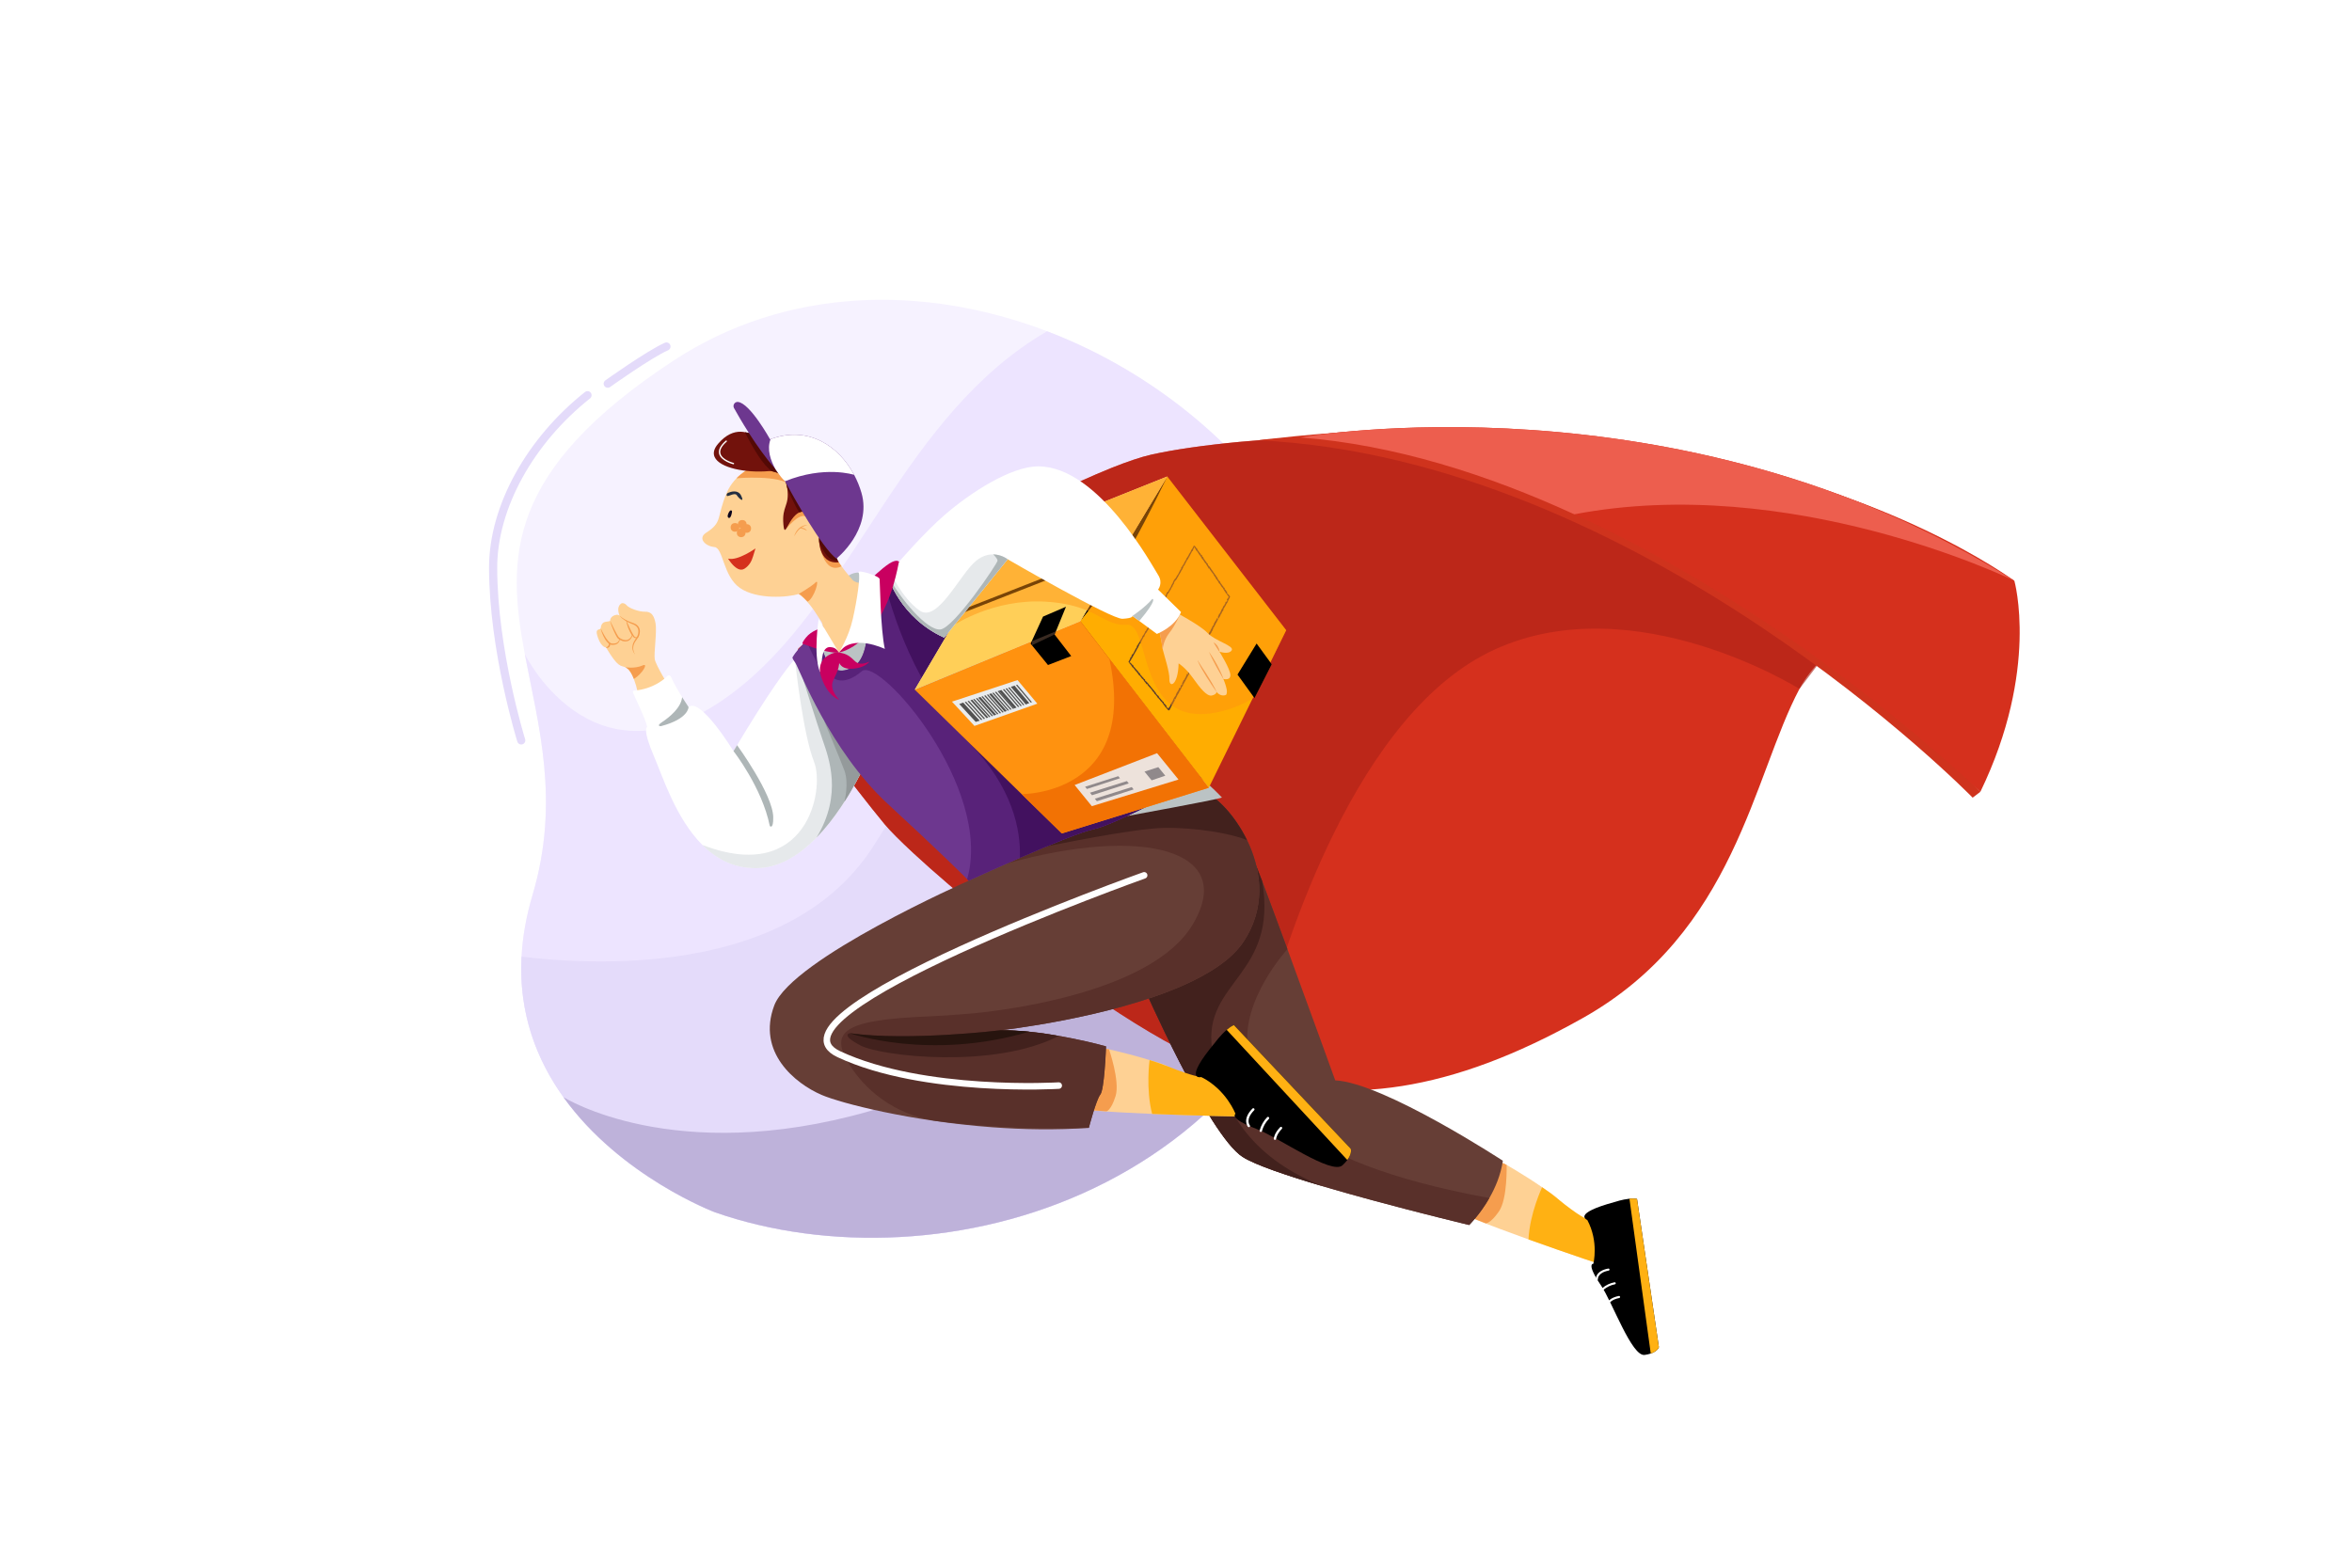 <svg xmlns="http://www.w3.org/2000/svg" width="540" height="360" viewBox="0 0 540 360">
    <g fill="none" fill-rule="evenodd">
        <path fill="#FFF" fill-rule="nonzero" d="M0 0H540V360H0z"/>
        <path fill="#F6F2FF" fill-rule="nonzero" d="M311.338 189.969c-14.993 85.148-96.116 106.234-147.16 88.428 0 0-57.168-21.489-41.922-72.83 6.444-21.703 1.287-39.15-1.767-55.377-4.17-22.154-4.428-42.037 34.116-67.36 25.926-17.035 57.612-17.524 85.795-6.763 44.4 16.95 80.11 61.817 70.938 113.902z"/>
        <path fill="#EDE4FF" fill-rule="nonzero" d="M311.338 189.969c-14.993 85.148-96.116 106.234-147.16 88.428 0 0-46.605-17.517-44.433-58.709.23-4.43 1.03-9.135 2.51-14.12 6.445-21.703 1.29-39.15-1.765-55.375.187.381 17.002 34.468 50.252 6.924 25.838-21.408 36.851-61.962 69.657-81.044 24.99 9.54 47.227 27.923 60.259 51.461 10.121 18.274 14.688 39.665 10.68 62.435z"/>
        <path fill="#E4DBFA" fill-rule="nonzero" d="M311.338 189.969c-14.993 85.148-96.116 106.234-147.16 88.428 0 0-21.725-8.167-34.818-26.456-6.084-8.5-10.304-19.185-9.615-32.253 19.892 2.366 62.706 3.577 81.096-25.872 20.48-32.798 53.474-83.181 99.817-66.288 1.724 3.111 3.281 6.312 4.666 9.588 6.76 16.008 9.341 33.96 6.014 52.853z"/>
        <path fill="#BEB2DA" fill-rule="nonzero" d="M311.338 189.969c-14.993 85.148-96.116 106.234-147.16 88.428 0 0-21.725-8.167-34.818-26.456 0 0 25.315 16.038 70.138 3.262 49.038-13.977 65.274-91.483 105.826-118.087 6.76 16.008 9.341 33.96 6.014 52.853z"/>
        <path fill="#D5301D" fill-rule="nonzero" d="M203.077 189.24c1.246 1.5 3.547 3.814 6.624 6.667 9.242 8.57 25.54 21.978 41.434 32.876.883.598 1.755 1.206 2.653 1.793 9.213 6.162 18.127 11.32 25.312 14.046 2.648.998 5.308 1.886 8 2.643h.022c21.923 6.217 45.32 3.966 76.379-13.543 34.866-19.66 38.986-55.452 49.638-75.522 1.334-2.515 3.103-4.778 5.187-6.83 14.326-14.152 43.283-17.893 44.132-18-.763-.578-28.873-21.04-75.121-28.573-3.142-.51-6.332-.978-9.526-1.401-44.465-5.922-92.752-3.564-113.323.967-.023 0-.047.018-.07.016-.021-.002-.034.008-.067.016-2.413.545-5.524 1.606-9 2.99-.06.032-.122.056-.186.073-4.584 1.847-9.823 4.245-15.028 6.754-9.311 4.517-18.525 9.425-23.75 12.256-2.713 1.49-4.355 2.399-4.355 2.399l-6.547.146-22.21 19.927s-.923 3.31-1.332 5.186c-.2.942 2.849 10.875 6.462 15.948 2.546 3.62 5.619 7.703 8.538 11.47 2.217 2.861 4.36 5.547 6.134 7.696z"/>
        <path fill="#AD2217" fill-rule="nonzero" d="M203.077 189.24c1.246 1.5 3.547 3.814 6.624 6.667 9.242 8.57 25.54 21.978 41.434 32.876.883.598 1.755 1.206 2.653 1.793 9.213 6.162 18.127 11.32 25.312 14.046 2.648.998 5.308 1.886 8 2.643h.022s.748-3.79 2.354-9.905c2.85-10.89 8.378-29.193 17.055-46.583 8.817-17.691 20.872-34.462 36.701-41.654 32.193-14.628 69.907 9.08 69.907 9.08l5.187-6.831-40.514-47.976c-44.465-5.922-92.752-3.564-113.323.967-.023 0-.047.018-.069.016-.022-.002-.035.008-.068.016-2.413.545-5.524 1.606-9 2.99-.06.032-.122.056-.186.073-4.584 1.847-9.823 4.245-15.028 6.754-9.311 4.517-18.525 9.425-23.75 12.256-2.713 1.49-4.355 2.399-4.355 2.399l-6.547.146-18.306 16.114c-.009.008-.014.02-.015.031-.018.077-.077.23-.166.462-.797 2.397-4.202 12.417-4.615 14.292-.2.944 2.408 5.084 6.016 10.154 2.547 3.62 5.62 7.703 8.538 11.47 2.222 2.869 4.364 5.555 6.139 7.704z" opacity=".62"/>
        <path fill="#CF331D" fill-rule="nonzero" d="M454.685 181.822l-1.78 1.35s-75.93-77.922-164.097-82.067c0 0 52.793-6.772 76.35.836 23.557 7.607 89.527 79.88 89.527 79.88z"/>
        <path fill="#D5301D" fill-rule="nonzero" d="M298.52 100.45c21.61 1.666 43.098 8.547 62.933 17.654 52.47 24.067 93.23 63.716 93.23 63.716 13.579-28.075 7.798-48.45 7.798-48.45-.008-.008-.02-.014-.032-.015-76.754-48.432-163.93-32.905-163.93-32.905z"/>
        <path fill="#ED5E4E" fill-rule="nonzero" d="M298.52 100.45c21.61 1.666 43.098 8.547 62.933 17.654 49.484-9.462 99.445 14.49 100.997 15.251-76.755-48.432-163.93-32.905-163.93-32.905z"/>
        <path fill="#FED194" fill-rule="nonzero" d="M153.555 157.61s-3.959 3.853-7.104 1.484c-.226-1.083-.534-2.147-.923-3.182-.37-.955-.845-1.87-1.413-2.33-.176-.144-.37-.265-.577-.36-1.038-.461-1.595.199-4.408-4.552 0 0-.99.07-1.803-2.12s.036-1.837.6-2.192c0 0-.034-1.377 1.06-1.554l1.097-.176s-.142-1.167 1.45-1.448c0 0 .492-.072.74.244-.034-.071-.961-2.063.461-2.895 0 0 .602-.177 1.166.494.564.672 2.864 1.485 4.206 1.45 1.341-.036 2.05.741 2.402 2.653.352 1.912-.424 6.944-.177 8.278.247 1.334 3.223 6.206 3.223 6.206z"/>
        <path fill="#F59D4E" fill-rule="nonzero" d="M142.293 141.414c.366.327.769.61 1.2.842.43.236.878.44 1.338.61.23.087.461.157.692.25.232.09.451.21.652.356.41.302.674.763.727 1.27.038.498-.055.998-.271 1.449-.121.216-.259.422-.411.617-.143.2-.285.4-.41.61-.261.414-.413.888-.44 1.377-.004.491.131.973.388 1.392l-.03.018c-.32-.405-.51-.898-.542-1.413-.006-.53.128-1.051.39-1.51.12-.225.253-.442.4-.65.134-.183.255-.376.36-.577.022-.038.04-.1.06-.15.021-.05.036-.107.055-.158.032-.107.059-.215.08-.325.04-.21.05-.426.027-.64-.038-.412-.248-.788-.577-1.039-.173-.135-.364-.248-.566-.334-.2-.087-.448-.176-.678-.275-.463-.195-.908-.432-1.329-.707-.424-.27-.806-.599-1.135-.977l.02-.036z"/>
        <path fill="#F59D4E" fill-rule="nonzero" d="M143.791 142.425c.353.84.724 1.673 1.133 2.485.191.412.419.806.68 1.177.036.043.077.08.115.115.02.018.045.031.067.048.022.017.046.03.072.041.096.053.208.07.316.049.216-.063.399-.208.509-.404l.03.017c-.036.118-.094.229-.171.325-.085.11-.2.194-.331.24-.151.049-.315.043-.462-.017-.035-.011-.07-.026-.101-.045-.033-.017-.064-.036-.094-.056-.055-.047-.115-.096-.165-.145-.312-.362-.574-.764-.78-1.195-.099-.209-.197-.418-.286-.629l-.126-.322c-.042-.106-.08-.216-.115-.325-.154-.438-.264-.89-.329-1.35l.038-.01z"/>
        <path fill="#F59D4E" fill-rule="nonzero" d="M140.106 142.62c.309.642.623 1.282.947 1.915.163.317.327.632.497.945.086.156.172.31.263.462.047.076.092.152.142.225.046.073.1.14.16.203.265.232.574.408.91.515.167.055.34.09.515.104.175.01.35-.008.519-.055.33-.122.614-.346.808-.64.105-.142.183-.3.23-.47.05-.168.04-.347-.026-.509l.029-.017c.105.164.146.362.115.555-.03.193-.097.378-.197.545-.05.084-.103.164-.162.24l-.091.116-.046.054-.054.054c-.038.036-.075.072-.116.106-.04.035-.085.06-.129.088l-.067.044-.071.033c-.048.022-.096.047-.146.065-.198.07-.406.103-.616.097-.202-.008-.402-.04-.597-.095-.19-.057-.373-.135-.546-.23-.181-.095-.35-.211-.502-.347-.043-.041-.081-.086-.116-.135l-.027-.035-.021-.031-.04-.062c-.056-.083-.1-.162-.147-.242-.091-.161-.18-.318-.26-.48-.158-.325-.317-.646-.454-.977-.29-.658-.536-1.334-.735-2.024l.03-.016z"/>
        <path fill="#F59D4E" fill-rule="nonzero" d="M137.95 144.353c.24.52.501 1.031.787 1.527.276.501.605.97.98 1.402.095.105.199.202.31.29.107.087.234.15.37.181.28.047.566.044.844-.01.28-.053.532-.2.717-.416.175-.224.282-.495.307-.779h.034c.037.312-.034.626-.2.892-.19.278-.474.478-.799.565-.155.046-.316.073-.478.08h-.239l-.115-.007h-.059c-.022 0-.044-.002-.066-.006-.188-.034-.366-.114-.518-.231-.128-.099-.25-.207-.36-.324-.2-.228-.382-.471-.543-.727-.154-.251-.295-.51-.421-.776-.255-.526-.448-1.079-.577-1.649l.026-.012z"/>
        <path fill="#F59D4E" fill-rule="nonzero" d="M139.135 148.653c.126-.026.244-.079.347-.155.099-.077.178-.178.23-.293.054-.115.088-.24.1-.367v-.193l-.01-.197h.034c.064.055.119.12.162.192.038.073.066.15.084.23.03.169.009.342-.064.497-.078.165-.215.296-.384.366-.164.072-.354.06-.507-.035l.008-.045zM145.532 155.912c-.37-.955-.844-1.87-1.412-2.33-.176-.144-.37-.265-.577-.36.059.01 2.222.383 4-.417 1.444-.651-.117 1.974-2.01 3.107z"/>
        <path fill="#FFF" fill-rule="nonzero" d="M200.84 170.5s-10.542 27.762-26.239 28.817c-5.616.376-9.956-1.9-13.351-5.292-6.092-6.088-9.133-15.764-11.013-20.128-2.929-6.794-1.64-6.94-1.64-6.94-.264-1.616-2.959-7.117-3.223-7.79-.264-.673.294-.586.294-.586 4.363-.352 7.029-2.782 7.527-3.31.498-.527.85.147.85.147 1.082 2.578 4.038 6.954 4.038 6.954 2.694-2.388 10.324 10.12 10.324 10.12 8.273-13.88 12.298-19.11 13.951-20.99.693-.785.97-.984.97-.984L200.84 170.5z"/>
        <path fill="#AEB6B7" fill-rule="nonzero" d="M158.084 162.367s.078 2.7-6.326 4.384c0 0-1.288.079.312-.976s4.315-3.254 4.54-5.687l1.474 2.279zM168.408 172.486s6.561 8.376 8.329 17.192c0 0 .832.955.793-2.02-.07-5.23-8.3-16.542-8.3-16.542l-.822 1.37z"/>
        <path fill="#D2D7DB" fill-rule="nonzero" d="M200.84 170.5s-5.055 13.314-13.384 21.853c-3.692 3.79-8.033 6.639-12.86 6.964-5.615.376-9.956-1.9-13.35-5.292 24.07 9.26 28.197-12.693 25.65-19.088-2.548-6.396-4.295-22.712-4.295-22.712-.098-.235-.18-.477-.246-.723.692-.785.97-.984.97-.984l5.103 5.823L200.84 170.5z" opacity=".54"/>
        <path fill="#AEB6B7" fill-rule="nonzero" d="M187.46 192.347c6.095-9.98 2.78-18.397 1.374-22.527-1.406-4.13-4.393-13.648-4.393-13.648s1.538-.116 3.991.163l12.409 14.165s-5.056 13.308-13.38 21.847z"/>
        <path fill="#949A9B" fill-rule="nonzero" d="M193.846 184.13s1.154-4.207 0-7.252-4.721-11.53-4.721-11.53l8.743 11.704s-2.391 4.659-4.022 7.077z"/>
        <path fill="#BBC3C4" fill-rule="nonzero" d="M197.131 131.486s-1.972-.157-3.32 1.708c-1.347 1.864 1.914 3.388 4.062 2.099 2.149-1.29-.742-3.807-.742-3.807z"/>
        <path fill="#FED194" fill-rule="nonzero" d="M198.888 132.817s-.784 1.922-3.009.51c-2.475-2.77-5.467-6.747-6.05-10.33-1.029-6.305-8.43-19.508-13.513-17.223 0 0-4.685 1.057-7.731 4.615-.703.814-1.278 1.729-1.705 2.715-2.478 5.758-.866 6.754-4.757 9.231-2.016 1.287-.158 3.115 1.895 3.285 2.053.17 1.95 6.698 5.885 9.41 3.934 2.713 11.062 2.146 13.456 1.372 0 0 1.987 1.183 4.247 4.862.354.577.71 1.12 1.06 1.63 0 0 2.202 6.196 1.977 8.97-.225 2.772 12.075-1.368 12.192-6.483.116-5.115-3.947-12.564-3.947-12.564z"/>
        <path fill="#F59D4E" fill-rule="nonzero" d="M188.067 124.417s.882 7.719 5.146 5.622l-3.415-4.744-1.731-.878zM184.861 118.59s-1.154-.997-4.559 3.053c0 0 1.288-6.476 3.3-6.379 2.013.097 1.26 3.326 1.26 3.326zM169.09 109.83s10.228-.897 12.577 1.75c2.35 2.647-4.862-6.778-4.862-6.778s-5.641 2.839-7.715 5.028z"/>
        <path fill="#72120C" fill-rule="nonzero" d="M183.363 106.15c5.297 2.09 6.45 13.487 2.848 11.662-4.836-2.45-5.948 7.13-6.346 2.68-.398-4.449 1.463-4.125.884-8.402-.547-4.038-3.871-3.923-4.237-3.902-5.294.454-11.297-.726-12.434-3.231-.395-.868-.204-1.894.808-3.067 1.827-2.129 3.63-2.79 5.2-2.748 2.917.077 5.034 2.574 5.034 2.574s12.877 1.169 8.243 4.434z"/>
        <path fill="#530905" fill-rule="nonzero" d="M180.748 112.09s1.846 4.446 2.797 5.566c0 0 1.067-.33 1.318-.07.252.262-4.401-6.73-4.401-6.73l.286 1.234zM171.04 99.253s3.462 7.262 6.231 8.968l2.014.593-6.403-9.254-1.842-.307z"/>
        <path fill="#72120C" fill-rule="nonzero" d="M188.043 123.547s-.294 6.084 4.535 5.585c0 0-2.158-3.735-1.862-4.837.295-1.102-2.673-.748-2.673-.748z"/>
        <path fill="#530905" fill-rule="nonzero" d="M188.067 124.417s1.745 4.851 4.269 4.277l-.713-1.414-3.41-4.355s-.287.582-.146 1.492z"/>
        <path fill="#6D378F" fill-rule="nonzero" d="M196.104 109.04c.7 1.314 1.263 2.697 1.68 4.128 2.484 8.554-5.752 15.115-5.752 15.115-3.281-2.41-9.837-14.158-11.807-17.77l-.577-1.06c-.55-.545-1.094-1.133-1.633-1.748-4.362-4.98-8.282-11.808-9.49-13.988-.367-.662.149-1.49.903-1.415 2.781.272 7.37 8.582 7.37 8.582l.102-.037c8.675-3.202 15.677 1.576 19.204 8.192z"/>
        <path fill="#FFF" fill-rule="nonzero" d="M180.23 110.514c9.107-3.692 15.88-1.472 15.88-1.472-3.525-6.619-10.529-11.395-19.2-8.193-.886 2.377.04 4.954 1.116 6.859-.006-.003 1.007 1.685 2.205 2.806z"/>
        <path fill="#F59D4E" fill-rule="nonzero" d="M183.355 136.407s2.915-1.68 3.915-2.675c1-.996-.304 3.668-1.854 4.421 0 0-1.724-1.844-2.06-1.746z"/>
        <path fill="#FFF" fill-rule="nonzero" d="M168.468 106.593c-.034.02-.076.026-.115.016-.115-.029-2.849-.728-3.255-2.409-.22-.912.29-1.917 1.516-2.986.04-.049.103-.07.163-.053.06.016.105.066.115.127.009.062-.019.123-.071.157-1.131.987-1.608 1.887-1.417 2.677.36 1.5 3 2.172 3.024 2.18.04.009.076.034.097.07.022.035.029.078.018.118-.009.044-.036.081-.075.103z"/>
        <path fill="#F59D4E" fill-rule="nonzero" d="M182.33 123.192c.088-.349.226-.683.41-.993.18-.315.405-.603.667-.855.267-.254.58-.454.923-.587.34-.132.706-.18 1.068-.14-.348.04-.687.139-1.003.29-.155.074-.303.162-.443.263-.14.098-.274.208-.398.326-.25.24-.476.505-.674.79-.203.29-.387.592-.55.906z"/>
        <path fill="#F59D4E" fill-rule="nonzero" d="M185.27 121.893c-.141-.083-.276-.16-.413-.23-.135-.069-.274-.128-.417-.178-.14-.05-.286-.083-.434-.103-.153-.018-.307-.024-.461-.02.143-.085.305-.135.472-.143.168-.01.337.012.497.068.157.055.305.135.436.238.13.1.239.226.32.368z"/>
        <path fill="#0A031C" fill-rule="nonzero" d="M167.335 117.668s-.577 1.007-.041 1.255c.535.248.84-1.423.756-1.57-.203-.352-.561-.036-.715.315z"/>
        <path fill="#D5301D" fill-rule="nonzero" d="M173.455 125.934c-.448 1.322-.628 2.399-1.209 3.326-.329.522-.764.967-1.277 1.309-.507.346-1.039.303-1.544.06-1.224-.59-2.26-2.344-2.26-2.344 2.225.567 6.29-2.351 6.29-2.351z"/>
        <circle cx="170.413" cy="120.41" r="1" fill="#F59D4E" fill-rule="nonzero"/>
        <circle cx="171.437" cy="121.357" r="1" fill="#F59D4E" fill-rule="nonzero"/>
        <circle cx="168.752" cy="121.104" r="1" fill="#F59D4E" fill-rule="nonzero"/>
        <circle cx="170.167" cy="122.355" r="1" fill="#F59D4E" fill-rule="nonzero"/>
        <path fill="#242E41" fill-rule="nonzero" d="M166.822 113.652c.018-.217.157-.405.359-.487.638-.27 2.26-.78 2.96.613.883 1.755-.366.874-.974-.053-.545-.83-2.387.765-2.345-.073z"/>
        <path fill="#FED194" fill-rule="nonzero" d="M369.16 290.908s-8.814-2.906-18.232-6.294c-8.7-3.129-17.919-6.67-21.173-8.706-6.775-4.236 15.517-8.769 15.517-8.769s4.521 2.55 8.781 5.493c1.294.894 2.682 1.695 3.674 2.73 10.575 11.02 12.692 1.808 12.692 1.808l-1.26 13.738z"/>
        <path fill="#F59D4E" fill-rule="nonzero" d="M345.903 267.505s.253 7.77-1.76 10.682c-2.014 2.913-3.06 2.725-3.06 2.725l-8.592-3.44 10.651-11.274 2.761 1.307z"/>
        <path fill="#FFB113" fill-rule="nonzero" d="M369.16 290.908s-8.814-2.906-18.232-6.294c.272-5.922 3.125-11.978 3.125-11.978 1.294.894 2.564 1.824 3.674 2.73 4.768 3.884 6.5 4.543 6.5 4.543l9.437 4.27-4.505 6.73z"/>
        <path fill="#000" fill-rule="nonzero" d="M374.106 275.27c.58-.074 1.167-.057 1.742.048l5.02 34.038s-.205.908-1.868 1.469c-.458.15-.93.256-1.408.317-2.966.409-7.357-12.033-10.03-15.982-3.462-5.103-1.749-4.94-1.749-4.94s1.31-5.032-1.385-10.063c0 0-3.72-1.416 6.283-4.129-.001.002 1.732-.59 3.395-.759z"/>
        <path fill="#FFB113" fill-rule="nonzero" d="M374.106 275.27c.58-.074 1.167-.057 1.742.048l5.02 34.038s-.205.908-1.868 1.469l-4.894-35.556z"/>
        <path fill="#FFF" fill-rule="nonzero" d="M370.962 294.654c.017.126-.068.245-.193.269-.944.182-1.825.601-2.563 1.217-.06.071-.154.102-.244.079-.09-.023-.158-.095-.176-.186-.018-.09.018-.184.092-.24.802-.679 1.767-1.14 2.8-1.336.062-.013.127 0 .18.036.053.036.09.091.101.154l.003.007zM371.958 297.806c.017.127-.067.244-.192.269-1.524.292-2.097.976-2.103.983-.082.104-.234.121-.338.038-.103-.083-.12-.234-.038-.338.027-.033.672-.826 2.388-1.154.062-.012.127.001.18.037.053.036.09.091.101.154l.002.011zM369.528 291.51c.017.128-.068.246-.195.27-2.578.476-2.47 1.961-2.468 1.972.013.132-.084.249-.217.261-.132.013-.249-.084-.261-.216-.009-.079-.148-1.934 2.86-2.49.13-.024.255.062.28.192l.001.012z"/>
        <path fill="#663E36" fill-rule="nonzero" d="M345.042 266.55c-.475 3.25-1.731 6.188-3.1 8.57-2.177 3.8-4.632 6.19-4.632 6.19s-44.104-10.543-52.011-15.638c-7.907-5.096-23.018-39.711-23.018-39.711s22.953-35.031 26.207-26.931c1.214 3.018 4.033 10.602 7.092 18.923 5.15 14.017 10.98 30.14 10.98 30.14 11.07.534 38.482 18.457 38.482 18.457z"/>
        <path fill="#59302A" fill-rule="nonzero" d="M341.942 275.12c-2.177 3.8-4.632 6.19-4.632 6.19s-18.47-4.415-33.648-8.912c-8.274-2.453-15.577-4.929-18.362-6.726-7.906-5.097-23.018-39.711-23.018-39.711s22.953-35.031 26.207-26.931c.324.808.765 1.943 1.295 3.332 1.446 3.8 3.556 9.499 5.797 15.597 0 0-10.738 11.731-9.051 22.846 1.687 11.115 8.855 25.786 55.412 34.315z"/>
        <path fill="#42211D" fill-rule="nonzero" d="M303.661 272.398c-8.274-2.453-15.577-4.929-18.362-6.726-7.906-5.097-23.018-39.711-23.018-39.711s22.953-35.031 26.207-26.931c.324.808.765 1.943 1.295 3.332 3.716 21.666-13.616 22.969-11.512 38.449 2.103 15.48 10.544 25.661 25.39 31.587z"/>
        <path fill="#FED194" fill-rule="nonzero" d="M283.805 256.358s-9.278-.142-19.277-.563c-9.238-.388-19.092-1.015-22.805-1.985-7.731-2.02 12.19-13 12.19-13s5.077 1.084 10.021 2.621c1.5.462 3.066.816 4.321 1.507 13.385 7.36 12.651-2.064 12.651-2.064l2.899 13.484z"/>
        <path fill="#F59D4E" fill-rule="nonzero" d="M254.622 240.968s2.561 7.34 1.509 10.72c-1.053 3.38-2.105 3.515-2.105 3.515l-9.23-.717 6.797-13.942 3.029.424z"/>
        <path fill="#FFB113" fill-rule="nonzero" d="M283.805 256.358s-9.278-.142-19.277-.563c-1.509-5.734-.594-12.364-.594-12.364 1.5.462 2.991.974 4.321 1.507 5.71 2.284 7.56 2.394 7.56 2.394l10.281 1.252-2.291 7.774z"/>
        <path fill="#000" fill-rule="nonzero" d="M281.639 236.49c.54-.462 1.109-.863 1.653-1.09l26.823 28.397s.4.977-.782 2.58c-.329.439-.698.845-1.104 1.213-2.492 2.308-14.677-6.406-19.73-8.34-6.536-2.498-4.84-3.461-4.84-3.461s-2.06-5.539-7.84-8.461c0 0-4.385 1.105 3.158-7.93-.004.004 1.223-1.675 2.662-2.908z"/>
        <path fill="#FFB113" fill-rule="nonzero" d="M281.639 236.49c.54-.462 1.109-.863 1.653-1.09l26.823 28.397s.4.977-.782 2.58L281.64 236.49z"/>
        <path fill="#FFF" fill-rule="nonzero" d="M291.324 256.564c.1.105.1.27 0 .375-.76.784-1.307 1.748-1.59 2.802-.037.142-.18.23-.324.2-.143-.032-.237-.17-.211-.316.302-1.154.898-2.211 1.73-3.067.107-.106.28-.106.387 0l.008.006zM294.308 258.849c.1.105.1.27 0 .375-1.228 1.27-1.314 2.273-1.315 2.283-.012.15-.141.263-.291.254-.15-.01-.262-.139-.254-.288 0-.049.085-1.206 1.468-2.629.105-.108.278-.11.386-.006l.006.01zM287.95 254.574c.1.105.1.271 0 .376-2.09 2.123-1.025 3.43-1.014 3.442.097.115.083.287-.031.385-.116.096-.286.082-.385-.03-.058-.07-1.395-1.704 1.038-4.18.051-.051.12-.08.193-.08.072 0 .141.029.192.08.003.002.005.004.006.007z"/>
        <path fill="#663E36" fill-rule="nonzero" d="M285.474 216.296c-2.69 4.039-7.846 7.355-13.983 10.055-17.105 7.527-41.804 10.24-41.804 10.24 11.333 0 24.248 3.692 24.248 3.692s-.104 2.892-.352 5.735c-.21 2.404-.525 4.771-.967 5.334-.966 1.23-2.635 7.645-2.635 7.645-7.476.534-15.031.396-22.182-.137-18.734-1.395-34.689-5.512-39.14-7.419-6.15-2.636-14.936-9.84-10.894-20.56 4.042-10.718 44.63-28.639 44.63-28.639 1.998-3.807 8.52-7.564 16.413-10.778 15.014-6.115 34.981-10.286 38.146-9.254 4.828 1.573 18.712 18.8 8.52 34.086z"/>
        <path fill="#59302A" fill-rule="nonzero" d="M285.474 216.296c-2.69 4.039-7.846 7.355-13.983 10.055-17.105 7.527-41.804 10.24-41.804 10.24 11.333 0 24.248 3.692 24.248 3.692s-.025.724-.083 1.802c0 .062-.007.128-.01.193v.024c0 .058-.007.115-.01.18v.043c0 .051-.007.103-.01.157v.075l-.007.116-.007.125v.062c0 .057-.006.115-.01.172v.012c-.051.855-.116 1.814-.202 2.77-.21 2.402-.523 4.77-.967 5.334-.966 1.23-2.636 7.644-2.636 7.644-14.593.453-26.447-.488-34.5-1.5-8.368-1.056-15.875-5.745-20.383-12.874-4.962-7.846-1.219-10.443 18.163-11.216 1.341-.052 2.787-.134 4.317-.238 1.53-.104 3.142-.23 4.817-.376h.043c.385-.032.773-.067 1.167-.103 6.838-.662 40.696-4.685 50.13-20.247 10.513-17.336-11.45-22.846-42.522-14.153-.563.157 7.777-6.577 7.598-6.815l.397-.162c14.968-6.026 34.615-10.115 37.75-9.092 2.262.739 6.515 4.916 9.345 10.72 3.193 6.57 4.57 15.238-.84 23.36z"/>
        <path fill="#42211D" fill-rule="nonzero" d="M286.3 192.927c-3.394-1.487-11.75-2.93-19.012-2.812-7.262.118-27.068 4.28-27.068 4.28h-.489c-.658-1.01-.808-2.048-.527-3.095 14.968-6.026 34.615-10.115 37.75-9.092 2.262.739 6.515 4.915 9.346 10.72z"/>
        <path fill="#BBC3C4" fill-rule="nonzero" d="M258.782 187.388s20.485-3.716 21.772-4.243c0 0-4.977-5.27-6.56-5.27-1.581 0-15.212 9.513-15.212 9.513z"/>
        <path fill="#42211D" fill-rule="nonzero" d="M243.074 237.885c-14.818 7.682-40.829 4.653-45.514 2.192-4.684-2.461-2.46-2.81-2.46-2.81 13.647 1.873 34.587-.675 34.587-.675 2.217 0 4.429.106 6.636.316 2.088.2 4.165.494 6.23.88l.52.097z"/>
        <path fill="#27140E" fill-rule="nonzero" d="M236.323 236.907c-22.912 6.788-41.223.358-41.223.358 13.647 1.874 34.587-.674 34.587-.674 2.217 0 4.429.106 6.636.316z"/>
        <path fill="#BBC3C4" fill-rule="nonzero" d="M187.78 148.21c0 .32 6.91 19.824 11.245 7.056 4.333-12.769-3.462-8.727-3.462-8.727l-2.968 3.3-3.298-3.908-1.518 2.279z"/>
        <path stroke="#FFF" stroke-linecap="round" stroke-width="1.5" d="M262.686 201.009s-89.569 31.975-70.085 41.077c19.484 9.101 50.473 7.204 50.473 7.204"/>
        <path fill="#6D378F" fill-rule="nonzero" d="M275.927 178.577s-19.562 10.778-24.833 11.833c-5.27 1.054-28.7 11.831-28.7 11.831s-.116-.115-.347-.354c-1.347-1.352-6.704-6.659-18.157-17.218-13.472-12.416-20.5-31.354-21.281-32.448-.781-1.094-.665-1.25-.665-1.25.783-1.384 2.084-2.75 3.285-3.83.903-.809 1.854-1.563 2.848-2.256.586 6.13 2.87 11.322 7.961 8.16 5.092-3.16 2.577-18.098 2.577-18.098l4.162-2.74c.39-.258.894-.26 1.286-.008l71.864 46.378z"/>
        <path fill="#582279" fill-rule="nonzero" d="M275.927 178.577s-19.562 10.778-24.833 11.833c-2.718.543-10.269 3.672-16.938 6.577-6.267 2.725-11.763 5.254-11.763 5.254s-.115-.115-.346-.354c6.046-20.959-20.177-51.147-24.172-47.752-4.685 3.982-7.34 1.445-7.846 0-.505-1.445-1.43-.28-1.43-.28-1.55-2.462-2.667-4.673-3.374-6.713.904-.81 1.856-1.564 2.852-2.257.586 6.13 2.87 11.322 7.961 8.16 5.092-3.16 2.577-18.098 2.577-18.098l4.12-2.713.042-.028c.39-.257.894-.26 1.286-.007l71.864 46.378z"/>
        <path fill="#C90060" fill-rule="nonzero" d="M192.601 149.838s-1.832.485-8.16-1.944c0 0-.743.186.585-1.472 1.328-1.659 3.391-2.096 3.391-2.096l4.184 5.512z"/>
        <path fill="#42115F" fill-rule="nonzero" d="M275.927 178.577s-19.562 10.778-24.833 11.833c-2.718.543-10.269 3.672-16.938 6.577.224-6.403-1.623-16.161-11.654-26.412-12.433-12.707-17.753-29.737-19.769-38.345l.043-.027c.39-.258.894-.26 1.286-.007l71.865 46.38z"/>
        <path fill="#FF920F" fill-rule="nonzero" d="M277.528 180.9L243.789 191.383 234.565 182.366 210.025 158.375 247.996 142.601 254.703 151.3 254.703 151.301z"/>
        <path fill="#FFAD01" fill-rule="nonzero" d="M295.293 144.721L291.665 152.105 287.793 159.988 287.603 160.377 277.528 180.895 248.032 142.644 247.996 142.597 247.996 142.597 249.473 140.143 257.781 126.362 258.399 125.336 267.976 109.438 267.982 109.428 267.982 109.428z"/>
        <path fill="#000" fill-rule="nonzero" d="M267.989 109.428l-.006.01c-.17.363-3.851 8.193-8.523 16.509-2.834 5.02-6.041 9.821-9.595 14.361-.783.999-1.362 1.695-1.653 2.042-.121.143-.194.23-.212.247l1.477-2.454 8.307-13.781.616-1.025 9.589-15.909z"/>
        <path fill="#FAD6AB" fill-rule="nonzero" d="M267.989 109.427L267.99 109.427 267.989 109.428 267.983 109.438 258.442 125.321 257.826 126.346 249.524 140.164 248.212 142.35 248.032 142.648 242.436 144.964 236.871 147.266 210.025 158.375 219.375 142.486 229.857 124.673z"/>
        <path fill="#FFCF58" fill-rule="nonzero" d="M267.989 109.427L267.99 109.427 267.989 109.428 267.983 109.438 258.442 125.321 257.826 126.346 249.524 140.164 248.212 142.35 248.032 142.648 242.436 144.964 236.871 147.266 210.025 158.375 219.375 142.486 229.857 124.673z"/>
        <path fill="#F27204" fill-rule="nonzero" d="M277.528 180.9l-33.739 10.485-9.224-9.018s26.912.231 20.138-31.065l22.825 29.598z"/>
        <path fill="#000" fill-rule="nonzero" d="M220.213 141.068L257.826 126.346 258.441 125.321 220.817 140.041z"/>
        <path fill="#EDE2DB" fill-rule="nonzero" d="M265.652 172.959L246.727 180.268 250.675 185.127 270.571 179.013z"/>
        <path fill="#90898B" fill-rule="nonzero" d="M262.77 177.184L264.405 179.195 267.543 178.134 265.941 176.162zM249.13 180.663L249.552 181.18 257.139 178.718 256.75 178.24zM250.247 182.036L250.718 182.617 259.16 179.903 258.726 179.367zM251.364 183.41L251.835 183.991 260.277 181.277 259.842 180.742z"/>
        <path fill="#EAECED" fill-rule="nonzero" d="M238.16 161.589L223.725 166.699 218.565 161.124 233.619 156.172z"/>
        <path fill="#515151" fill-rule="nonzero" d="M224.77 165.517L224.019 165.781 220.235 161.667 221.011 161.41z"/>
        <path fill="#515151" fill-rule="nonzero" d="M224.919 165.465L224.622 165.568 220.858 161.461 221.165 161.359zM225.543 165.244L225.248 165.348 221.504 161.246 221.81 161.143zM226.165 165.026L225.871 165.129 222.148 161.032 222.451 160.93zM226.915 164.763L226.503 164.907 222.8 160.815 223.224 160.673zM227.402 164.592L227.11 164.694 223.426 160.606 223.727 160.505zM228.016 164.377L227.725 164.478 224.061 160.395 224.361 160.295zM228.736 164.123L228.23 164.302 224.581 160.222 225.104 160.047zM229.237 163.947L228.948 164.049 225.323 159.975 225.62 159.877zM229.843 163.735L229.557 163.835 225.95 159.766 226.245 159.668zM230.446 163.523L230.161 163.623 226.574 159.558 226.868 159.461zM231.155 163.273L230.657 163.449 227.085 159.388 227.598 159.218zM231.646 163.1L231.363 163.201 227.813 159.146 228.106 159.049zM232.243 162.892L231.961 162.991 228.429 158.941 228.72 158.844zM232.836 162.683L232.555 162.782 229.043 158.737 229.333 158.641z"/>
        <path fill="#515151" fill-rule="nonzero" d="M233.4 162.485L232.817 162.69 229.313 158.648 229.913 158.447zM234.016 162.268L233.737 162.367 230.262 158.332 230.549 158.236zM234.602 162.063L234.325 162.16 230.867 158.13 231.153 158.035zM235.186 161.858L234.909 161.955 231.471 157.929 231.756 157.834zM235.768 161.653L235.492 161.75 232.071 157.729 232.355 157.636z"/>
        <path fill="#515151" fill-rule="nonzero" d="M236.323 161.458L235.629 161.702 232.213 157.682 232.927 157.445zM236.923 161.247L236.649 161.343 233.264 157.332 233.545 157.239z"/>
        <path fill="#000" fill-rule="nonzero" d="M239.472 141.592L236.622 147.81 240.608 152.716 245.941 150.654 242.128 145.715 244.74 139.328z"/>
        <path fill="#B28567" fill-rule="nonzero" d="M236.952 147.236l-.032.942s3.366-1.585 5.254-2.504c.056-.236.13-.468.22-.692l-5.442 2.254z" opacity=".32" style="mix-blend-mode:multiply"/>
        <path fill="#593D2D" fill-rule="nonzero" d="M259.432 151.912l.187-.266.18-.366c.05-.054.093-.115.128-.18l.024-.082.061-.088h.012l.016-.028v-.01l.035-.05.077-.169.115-.174.021-.047.012-.01.115-.247.115-.15.09-.222.185-.263.25-.507.201-.291.154-.335.07-.062-.023-.022v-.007c.054-.096.09-.201.104-.31l.017-.03h.04l-.009-.185c.082.078.178.04.29-.116l-.032-.206.144-.122.15-.335.224-.397.136-.305c.033.033.12-.056.263-.266l.04-.267.166-.23c.037-.069.064-.142.082-.217.063.023.143-.049.245-.231l.04-.134.016-.03h.039l.015-.028-.007-.052.23-.346.135-.302.116-.143.087-.22.182-.256.243-.493.196-.285.15-.328.07-.06-.021-.02.063-.116.164-.231.047-.215.073-.06.102-.248.182-.255.038-.135.182-.254.116-.274.534-.814.086-.214.017-.03.115-.142.108-.324.15-.197.015-.025-.015-.015c.017-.022.032-.043.05-.07l.02-.106.088-.086.015-.026.084-.217.094-.036.23-.54.188-.199.045-.212.123-.217.21-.303c-.046-.046-.014-.17.1-.37 0 0 .176-.293.214-.253l.024.025c.022-.051.04-.104.053-.158.05-.053.096-.11.134-.172l.021-.105.085-.084.015-.027.084-.213.093-.036.23-.534.184-.195.045-.21.116-.215.207-.3c-.046-.047-.012-.168.1-.366l.203-.429c-.033.081-.03.14.008.18l.024.024c.029-.07.068-.165.101-.251.056 0 .126-.072.21-.222l.037-.128.017-.027h.036l.015-.027-.006-.05.218-.324.128-.288.115-.135.083-.21.173-.243.231-.47.187-.27.142-.312.067-.056-.022-.022v-.007c.05-.09.083-.19.096-.292l.016-.028h.037l-.008-.178c.075.08.165.049.268-.093l-.03-.2.134-.115.14-.313.208-.368.127-.285c.008.01.021.007.039 0h.034c.01-.016.014-.03.022-.047.054-.06.104-.123.148-.19l.036-.254.009-.013c.063.022.134-.02.212-.127l-.024-.168c.007-.019.013-.035.017-.05l.116-.09.138-.31.207-.366.124-.283c.03.032.116-.047.243-.238l.035-.253.154-.21c.08-.164.101-.265.065-.304l-.134-.143h-.037l-.05.155-.23.415-.295.391c.027.028.017.088-.029.18l-.19.336-.098.105.01.05-.098.106-.056.156h-.032l-.05.155-.156.277-.179.248-.022.053-.176.231c.026.028.016.088-.03.179l-.192.346-.098.106.01.051-.099.106-.133.364-.346.479-.08.2c-.1.09-.183.198-.247.316l.022.024.008.053.022.023.045-.079.023.026-.074.131-.166.163-.037.128-.097.115-.07.184-.115.21-.26.53-.137.115-.016.027.008.049-.128.164-.16.346-.248.247.005.038-.056.029-.045.08-.16.219-.327.77-.16.22-.165.425-.354.625-.177.244.024.024c-.056.095-.083.204-.076.314l-.089-.09-.077.007-.046.081-.16.222-.333.78-.162.222-.168.43-.357.63-.18.249.026.025c-.046.078-.074.164-.081.254l-.035-.035c-.03-.032-.115.045-.24.231l.007.181c-.048 0-.144.103-.29.316l-.046.215-.251.443-.088.218-.023-.022-.031.056-.115.27-.134.042-.079.27-.08.141-.102.115-.023.116-.047.082-.08.009-.063.243-.103.116c-.075.152-.138.308-.19.47-.035-.036-.138.078-.305.346l.023.022.01.054.022.023.046-.083.026.024-.079.14-.174.174-.04.133-.1.115-.073.191-.126.223-.275.554-.143.115-.016.03.008.049-.135.174-.167.36-.261.264.01.07-.034.106-.255.45-.32.431c.029.028.019.09-.031.188l-.208.367-.105.116.01.05-.105.116-.144.387-.37.52-.088.213c-.106.1-.195.218-.265.346l.023.022.01.056.022.022.049-.086.025.026-.08.141-.178.182-.04.135-.104.115-.075.195-.13.23-.28.567-.143.123c-.053.025-.146.142-.28.356l.024.022.009.054.011.012-.086.184-.268.275.018.105h.005l-.064.167-.13.231-.204.41c.063.082.125.165.184.248l.089-.116.07-.231z"/>
        <path fill="#593D2D" fill-rule="nonzero" d="M275.7 127.36l-.042-.153-.236-.283-.263-.379-.217-.258c.041-.015-.002-.134-.132-.357l-.223-.154-.14-.256c-.124-.158-.21-.231-.26-.208l-.185.07-.015.038.126.124.303.434.255.48c.035-.013.087.025.156.116l.242.346.061.148.05.013.062.147.123.13-.011.03.126.123.197.284.161.292.042.046.151.285c.036-.014.088.023.155.115l.24.347.06.145.052.014.06.145.285.297.307.555.152.17c.045.137.11.266.195.384l.03-.012.052.016.03-.01-.056-.08.033-.011.092.132.084.231.103.094.062.143.141.149.147.21.38.489.045.179.02.027.047.015.098.195.25.306.125.346.066.021.08.076.292.42.244.462c.036-.013.088.023.154.108l.23.338.06.142.049.014.058.142.279.29.299.54.09.102-.008.026.108.157.122.115c-.03.01 0 .096.102.257l.23.213.023.09.017.025.052.015.02.089.268.327.032.054c-.01.065-.03.129-.06.188l-.272.323-.02.102-.014.026h-.036c-.028.05-.028.092 0 .122l.077.082c.004.064-.01.127-.037.185l-.097.182-.106-.115-.07.008-.115.206.009.173-.014.026-.106.133c-.024.075-.132.304-.24.535l-.013-.188-.115.207-.224.544c-.024-.027-.086.046-.182.216l-.077.206h-.037v.122l-.027.053-.116.162.021.022.01.048c-.006.012-.01.025-.014.037l-.013-.014h-.037l-.105.264-.166.115-.155.415-.1.187v.451l-.1.187-.087-.09c.048-.089.05-.157 0-.202l-.023-.024-.036.007-.284.657c-.029-.03-.092.045-.188.223l-.056.108v.123l-.015.028-.081-.04c-.09.212-.116.346-.07.386l-.26.355.009.049H278.403l-.069.008-.012.025v.126l.011.012-.04.094-.15.222-.08.21-.165.247.008.174-.044.08c-.044-.043-.075-.047-.093-.01l-.203.378c-.033.081-.056.167-.07.254l-.092.009-.101.19c-.02.036-.007.076.038.122l-.087.162-.074.01-.203.507-.095.115-.015.03-.253.538-.082.085-.014.154-.015.029h-.035l-.023.104.082.041.021.022-.029.054-.115-.115-.073.01-.204.508-.23.359c-.04.073-.071.15-.093.23l-.105.013-.103.192c-.02.037-.007.077.038.123l-.087.164-.074.01-.207.514-.096.115-.016.028-.256.547-.082.086-.014.155-.016.029h-.036l-.023.105.083.041.021.022-.029.055-.115-.116-.074.01-.206.515-.231.364c-.042.076-.075.158-.096.243l-.032-.032-.036.006-.115.273-.156.23-.083.218-.17.256.007.176-.045.085c-.045-.044-.077-.046-.097-.01l-.21.393c-.036.09-.06.183-.074.278l-.009-.01-.076.011-.014.027v.129l-.09.168c-.16.3-.205.513-.132.635l-.045.083-.122-.16-.076.012-.015.03-.036.134-.015.028h-.039c-.03.055-.029.097 0 .127l-.276.584-.106.068c-.02.038-.008.078.037.115l-.06.115-.091.042-.015.026v.13l-.106-.061-.022.115-.015.029h-.04l-.15.412c-.049.094-.102.128-.159.104l-.038.133.024.023.077-.011.03.097-.075.115c-.056.131-.172.227-.312.255l-.031.057v.084l-.04.074c-.019.038 0 .086.063.145-.025.043-.045.089-.06.136-.054.03-.142.1-.185.06l-.022-.022h-.038l-.287.667-.366.552-.095.248-.072.065c.04.037.022.133-.052.29l-.298.363-.022.11-.015.027-.04.007c-.015.024-.021.053-.018.082h-.027l-.29.671-.369.558-.097.251-.071.065c.039.037.022.134-.053.292l-.3.367-.023.115-.015.028h-.033l-.42-.353c-.068-.082-.062-.142.018-.178l.032-.014c-.091-.112-.198-.21-.319-.29l.028-.012.013-.037c-.076-.099-.172-.18-.282-.24l-.022-.025.01-.037-.17-.058c.1-.045.098-.144 0-.298l-.2-.045-.06-.173-.253-.254-.285-.346-.231-.23c.04-.02-.01-.13-.154-.333l-.23-.131-.156-.231c-.05-.058-.109-.11-.172-.154.044-.048 0-.147-.126-.304l-.108-.085-.022-.026.009-.037-.02-.023-.05-.013-.231-.333-.231-.231-.093-.16-.174-.16-.176-.262-.377-.406-.199-.288-.255-.26-.032-.087-.029.013c-.07-.084-.155-.154-.25-.207l-.022-.026.009-.038-.173-.059c.1-.046.097-.148-.006-.307l-.202-.045-.063-.177-.26-.259-.29-.346-.237-.238c.011 0 .012-.02.009-.041l.01-.036c-.013-.016-.026-.026-.04-.04-.041-.078-.087-.153-.138-.224l-.231-.134-.01-.014c.04-.056.021-.145-.06-.267l-.17-.039-.043-.038-.053-.148-.26-.261-.295-.354-.238-.24c.04-.019-.014-.134-.161-.345l-.237-.135-.161-.244c-.136-.146-.231-.208-.278-.185l-.178.087-.01.04.136.115.338.407.295.461c.035-.017.09.015.165.097l.271.328.074.14.052.01.073.142.134.115-.01.033.137.115.221.267.186.277.045.042.175.271c.035-.017.09.015.164.096l.27.326.072.14.052.008.072.14.308.272.355.526.166.156c.057.134.135.257.23.366l.03-.013.052.01.03-.012-.063-.074.031-.015.104.125.104.23.11.086.074.137.153.136.164.198.42.453.062.176.022.025.048.01.116.187.274.283.155.333.067.015.085.07.327.393.285.442c.034-.016.087.016.161.096l.263.316.07.136.051.01.07.135.303.267.346.513.098.093-.007.026.118.17.132.107c-.03.014.011.097.123.248l.242.193.03.088.02.023.052.011.029.087.295.303.016.022.237-.122h.011l.246-.462.053-.167h.04l.129-.311.444-.693.014-.158.23-.3.03-.186-.022-.02h-.04l-.022-.022c.023-.073.02-.151-.008-.222l.13.124.078-.014.015-.027.022.021c.048-.094.088-.191.122-.29l.084-.159.054-.166h.038l.128-.308.44-.692.014-.158.231-.297.147-.37.033.033c.054-.104.098-.214.13-.326l.036-.137.207-.185.13-.377.116-.205.115-.148.015-.026-.007-.05.115-.149.055-.163.097-.116.098-.246.18-.21-.023-.023-.007-.047.23-.372.128-.3.137-.126c.15-.31.251-.536.305-.686l.037-.008.03-.182.442-.633.051-.163.105-.195.128-.172v-.13l.11-.145.045-.084-.007-.047-.023-.024h-.037c.024-.057.044-.107.06-.15l.115-.02.103-.192.23-.366.044-.21.066-.062.038-.131.015-.03h.036l.163-.43.236-.316.081-.212.661-1.11c.023-.044.033-.094.03-.143h.012l.101-.19.231-.36.044-.21.065-.06.036-.131.017-.028h.034l.16-.428.231-.309.08-.21.654-1.095c.017-.033.027-.068.03-.105l.021-.144.428-.608.05-.16.101-.188.124-.166v-.127l.106-.138.044-.082-.007-.047-.023-.023h-.035c.03-.07.05-.126.067-.177.06.012.118-.02.14-.077l.028-.053.036-.13.015-.027h.035l.064-.183.108-.14c.06-.104.1-.22.115-.34l.13-.115.013-.025v-.05l.015-.028h.034l.037-.128.1-.188c.224-.433.47-.854.74-1.26l.127-.362.069-.094.055.01.169-.44.294-.425.05-.154-.056-.058.313-.488.014-.025.204-.317.033-.128.445-.707c.032-.093.054-.165.07-.23l.221-.415.049-.156h.036l.046-.115c.01-.048.023-.095.041-.14.024-.053.052-.103.085-.15l-.019-.02-.138-.192-.042-.087-.503-.503c-.061-.087-.05-.145.034-.174l.032-.011c-.08-.12-.179-.227-.292-.317l.029-.01.015-.036c-.067-.105-.156-.194-.26-.263l-.02-.027.013-.035-.165-.073c.104-.036.116-.135.023-.297l-.195-.063-.045-.176-.23-.275-.254-.366-.211-.25c.041-.015 0-.13-.125-.346l-.22-.151-.134-.247c-.046-.063-.1-.12-.158-.169.047-.044.017-.146-.1-.314l-.101-.093-.019-.028.012-.036-.017-.025-.05-.017-.207-.346-.213-.253-.078-.169-.16-.174-.153-.276-.34-.437-.174-.303-.23-.28-.026-.09-.03.01c-.061-.09-.14-.169-.23-.23l-.02-.029.013-.036-.168-.073c.104-.038.116-.14.02-.306l-.196-.062-.049-.183-.23-.28-.261-.375-.216-.257c.013 0 .015-.02.014-.04l.012-.035c-.011-.018-.024-.03-.035-.045-.034-.08-.072-.157-.116-.231l-.222-.154-.008-.015c.045-.052.033-.142-.037-.27l-.167-.054-.078-.068z"/>
        <path fill="#FF920F" fill-rule="nonzero" d="M291.665 152.11l.317.433-3.817 7.486c-.077.052-.157.103-.238.151-.107.07-.214.135-.324.202-2.363 1.428-4.941 2.463-7.635 3.067-4.985 1.144-8.431.346-10.9-1.475-.09-.064-.18-.132-.266-.202-4.342-3.416-5.545-10.038-6.923-14.307-.04-.126-.082-.248-.122-.37-.745-2.22-1.567-3.715-2.98-3.626-3.447.22-5.282-1.58-8.916-3.157l-.346-.144c-.017 0-.032-.014-.048-.021-2.245-.923-5.175-1.75-9.51-1.99-11.861-.655-20.8 5.308-20.8 5.308s.061-.346.209-.98l10.481-17.812 38.142-15.246 27.302 35.295-3.626 7.388z" opacity=".47"/>
        <path fill="#000" fill-rule="nonzero" d="M291.982 152.543L288.165 160.029 288.022 160.31 287.927 160.18 287.793 159.993 284.12 154.91 288.505 147.776 291.665 152.11z"/>
        <path fill="#FFF" fill-rule="nonzero" d="M187.962 142.098s-1.27 8.192.23 12.055c0 0 .41.703.44-.761.03-1.464-.103-5.402 2.467-4.722 0 0 .846.05 1.5 1.168l-4.637-7.74z"/>
        <path fill="#FED194" fill-rule="nonzero" d="M282.782 149.35c-.701 1.055-2.814.293-2.814.293s2.461 3.923 2.519 5.33c.058 1.406-1.615.938-1.615.938s.586 1.375.761 2.37c.175.997-.145 1.29-.145 1.29-1.29.527-2.168-.673-2.168-.673s0 .585-1.113.82c-1.112.234-2.635-1.641-4.334-4.04-1.698-2.397-3.273-3.337-3.273-3.337-.115 5.095-2.174 5.739-2.115 3.632.048-1.76-1.127-5.192-1.55-6.923-.073-.265-.122-.535-.148-.808-.06-1.112-.762-3.983-.762-3.983l3.104-4.1s.793.415 1.897 1.038c2.028 1.138 5.107 2.965 6.244 4.18 1.762 1.864 6.213 2.92 5.512 3.973z"/>
        <path fill="#F59D4E" fill-rule="nonzero" d="M271.03 141.192c-.064.038-.135.063-.208.076 0 0-.956 2.317-2.332 4.046-.84 1.084-1.375 2.373-1.551 3.733-.072-.265-.121-.535-.148-.808-.059-1.112-.761-3.983-.761-3.983l3.103-4.101s.793.414 1.897 1.037z"/>
        <path fill="#FFF" fill-rule="nonzero" d="M271.154 140.546c-1.319 3.407-5.539 5.026-5.539 5.026l-5.623-4.13s.264.528-2.284.656-26.131-13.538-26.351-13.667l-14.584 17.992c-10.125-4.575-12.898-13.92-13.023-14.355v-.015s.243-.29.675-.794c1.977-2.308 7.888-9.066 12.536-13.077 5.803-5.006 15.097-11.087 21.422-11.086 13.885 0 26.27 23.02 27.5 24.916 1.23 1.897 0 3.375 0 3.375l5.27 5.16z"/>
        <path fill="#D2D7DB" fill-rule="nonzero" d="M231.355 128.43l-14.583 17.992c-10.125-4.575-12.898-13.92-13.024-14.355l.672-.808s2.423 5.798 6.636 8.9c4.212 3.103 9.312-8.375 13.096-11.412 1.385-1.112 2.723-1.452 3.86-1.434 1.202.026 2.367.416 3.343 1.117z" opacity=".54"/>
        <path fill="#F59D4E" fill-rule="nonzero" d="M279.31 158.907c-.803-1.154-1.582-2.326-2.338-3.518-.37-.599-.734-1.203-1.08-1.816l-.254-.461c-.085-.155-.162-.313-.244-.47-.082-.157-.15-.319-.225-.478-.039-.08-.07-.162-.101-.244l-.094-.248.033-.01.136.23c.042.077.084.152.135.23.098.148.179.3.28.445l.57.88c.2.29.377.59.577.88l.563.888.552.895c.175.305.363.602.533.91.346.61.692 1.228.99 1.877l-.033.01zM280.862 155.919c-.584-1-1.155-2.01-1.713-3.03-.273-.51-.54-1.026-.802-1.545-.259-.52-.514-1.039-.736-1.577l.03-.013c.339.484.65.97.95 1.466.153.246.292.499.44.747l.422.758.4.77c.127.26.262.517.38.782.251.528.472 1.07.66 1.625l-.03.017zM279.954 149.652c-.23-.338-.449-.692-.674-1.03-.225-.338-.436-.692-.643-1.049l.028-.018c.196.102.374.235.525.395.145.148.273.311.383.486.11.175.203.36.276.554.08.206.125.423.135.644l-.03.018z"/>
        <path fill="#AEB6B7" fill-rule="nonzero" d="M231.355 128.43l-14.583 17.992c-10.125-4.575-12.898-13.92-13.024-14.355 2.967 5.442 9.04 12.773 12.145 12.48 3.104-.291 13.178-15.23 13.136-15.807-.041-.577-.983-1.409-1.012-1.434 1.2.03 2.364.421 3.338 1.124z"/>
        <path fill="#BBC3C4" fill-rule="nonzero" d="M259.996 141.443s3.015-2.017 4.57-3.923c0 0 1.368-.085-2.993 5.077l-1.577-1.154z"/>
        <path fill="#C90060" fill-rule="nonzero" d="M192.601 149.838s10.132-1.366 13.794-20.845c0 0-.461-.7-2.216.414-1.755 1.113-4.48 3.787-4.48 3.787s-.928 10.485-7.098 16.644z"/>
        <path fill="#FFF" fill-rule="nonzero" d="M192.601 149.838s2.226-3.375 3.202-7.74 1.797-9.791 1.328-10.615c-.468-.824 4.73.735 4.823 1.48.093.745.174 11.288 1.19 16.051 0 .004-7.452-3.627-10.543.824z"/>
        <path fill="#C90060" fill-rule="nonzero" d="M191.528 149.919s-4.5 1.038-2.98 5.564c1.522 4.525 4.165 5.228 4.165 5.228s-2.462-2.28-1.397-4.5c1.065-2.22 1.752-3.446 1.164-6.374l-.952.082z"/>
        <path fill="#C90060" fill-rule="nonzero" d="M192.276 150.482s-.238 3.173 3.055 3.097c3.293-.076 4.292-1.677 4.292-1.677s-2.003 1.154-3.248 0-1.91-1.857-3.958-2.067l-.141.647z"/>
        <path stroke="#E4DBFA" stroke-linecap="round" stroke-width="1.875" d="M119.671 170.026s-6.435-20.654-6.452-39.626c-.014-14.025 8.551-29.225 21.67-39.645M139.531 88.108s9.404-6.718 13.48-8.538"/>
    </g>
</svg>
